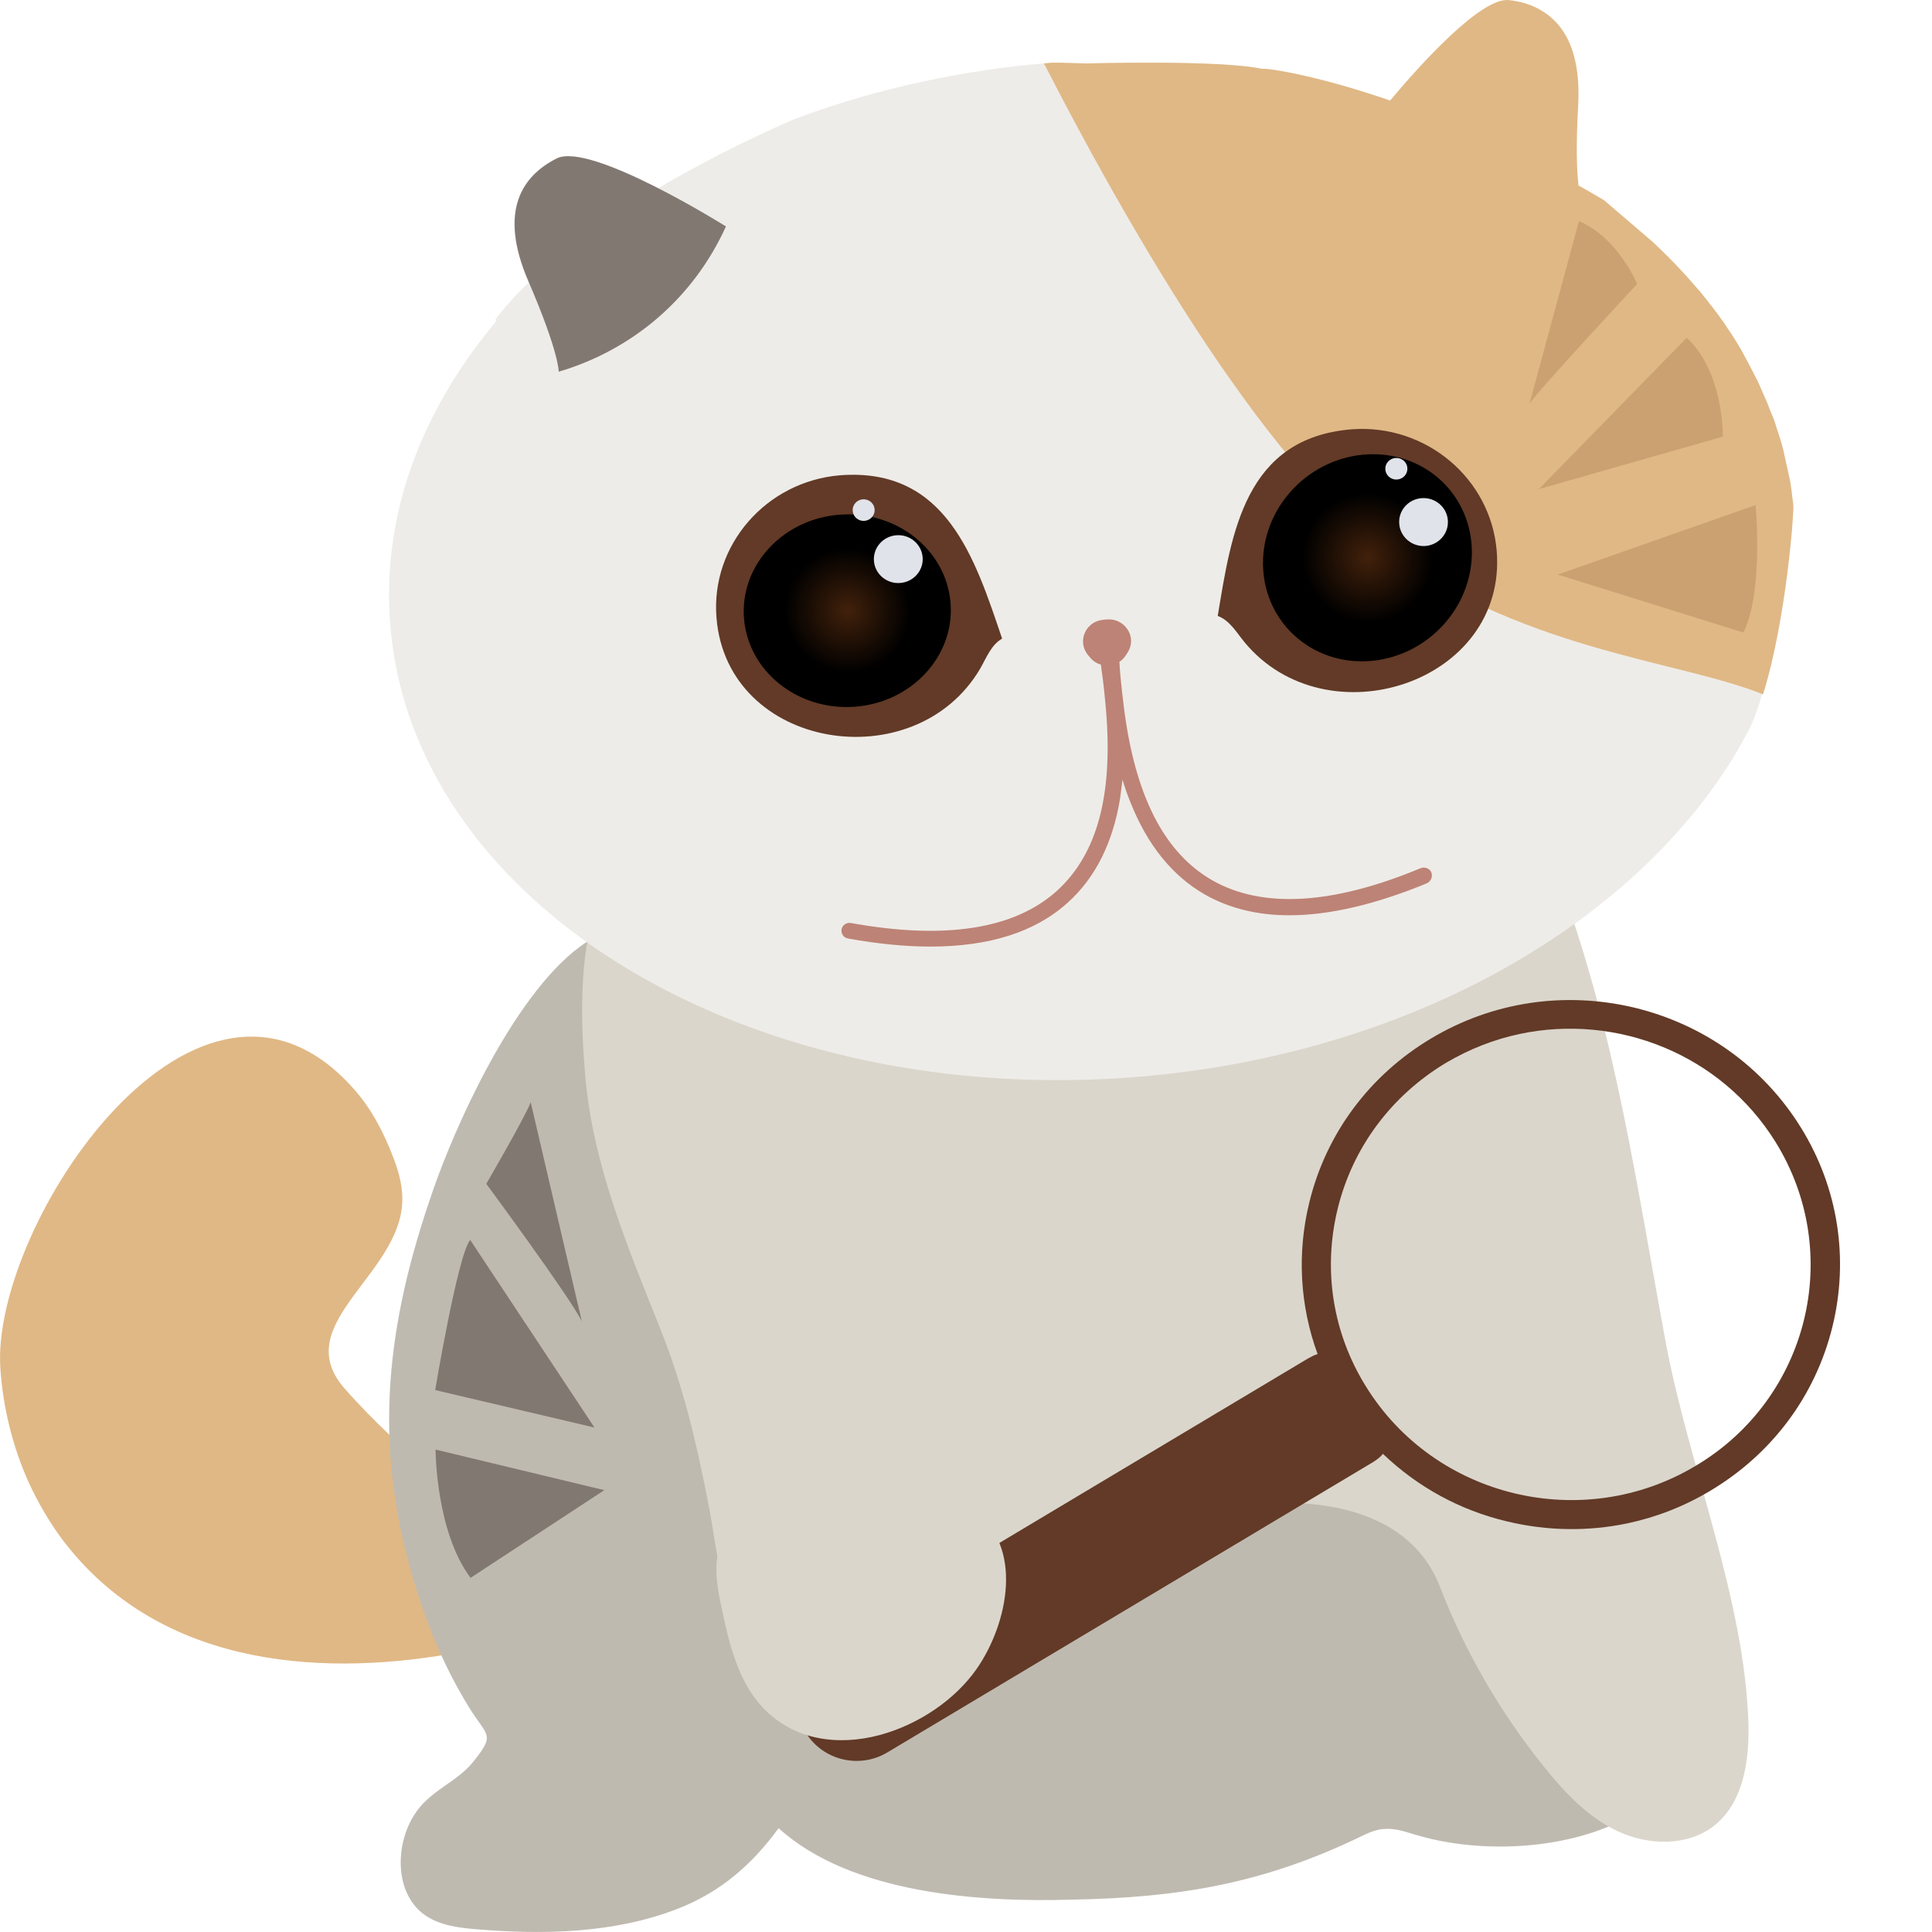 <svg width="20" height="20" viewBox="0 0 20 20" fill="none" xmlns="http://www.w3.org/2000/svg">
<path d="M0.297 15.346C0.13 14.974 0.032 14.574 0.004 14.17C-0.102 12.687 2.065 9.423 3.682 11.295C3.832 11.467 3.942 11.671 4.032 11.883C4.093 12.031 4.15 12.183 4.162 12.343C4.236 13.162 2.965 13.682 3.564 14.37C4.191 15.09 4.863 15.454 5.16 16.442C5.201 16.582 5.233 16.738 5.164 16.87C5.075 17.034 4.863 17.086 4.68 17.118C3.221 17.374 1.617 17.21 0.655 15.95C0.513 15.762 0.395 15.558 0.297 15.346Z" fill="#E0B885"/>
<path d="M16.898 16.91C16.841 16.146 16.789 15.378 16.732 14.614C16.687 14.01 16.793 13.139 16.467 12.631C15.884 11.715 14.39 10.963 13.318 10.935C12.434 10.915 11.587 11.295 10.858 11.791C10.097 12.307 9.241 13.159 8.573 14.142C8.573 14.126 8.569 14.11 8.569 14.098C8.561 13.922 8.524 13.758 8.484 13.586C8.284 12.775 8.036 11.963 7.706 11.191C7.49 10.691 6.924 9.251 6.125 9.719C5.421 10.131 4.794 11.471 4.525 12.203C4.032 13.57 3.849 14.802 4.24 16.214C4.386 16.738 4.57 17.21 4.855 17.674C5.046 17.982 5.132 17.946 4.899 18.238C4.728 18.453 4.439 18.538 4.284 18.794C4.089 19.109 4.089 19.589 4.382 19.813C4.541 19.933 4.749 19.957 4.948 19.973C5.633 20.029 6.354 20.013 7.001 19.765C7.465 19.589 7.795 19.289 8.06 18.925C8.814 19.609 10.154 19.693 11.095 19.665C12.21 19.645 13.078 19.497 14.076 19.017C14.157 18.977 14.243 18.937 14.332 18.933C14.443 18.925 14.548 18.961 14.65 18.993C14.654 18.993 14.662 18.997 14.666 18.997C15.473 19.237 16.679 19.133 17.281 18.489C17.733 18.01 17.644 17.094 16.898 16.91Z" fill="#BFBAB0"/>
<path d="M8.814 17.43C8.488 17.405 8.174 17.322 7.93 17.114C7.445 16.702 7.445 16.134 7.331 15.558C7.213 14.946 7.07 14.342 6.838 13.762C6.496 12.906 6.13 12.039 6.056 11.111C5.967 10.035 5.995 8.419 7.355 8.919C7.836 9.095 8.394 9.071 8.899 9.039C10.036 8.963 11.058 8.399 12.129 8.087C12.667 7.931 13.172 7.851 13.734 7.847C13.966 7.843 14.202 7.975 14.426 7.935C14.605 7.903 14.691 7.703 14.923 7.715C15.139 7.727 15.339 7.847 15.493 7.995C15.827 8.311 16.006 8.751 16.165 9.183C16.723 10.703 16.947 12.299 17.241 13.882C17.481 15.178 18.067 16.558 18.1 17.861C18.108 18.241 18.043 18.669 17.738 18.905C17.465 19.113 17.07 19.105 16.756 18.961C16.442 18.817 16.202 18.561 15.986 18.293C15.53 17.726 15.163 17.094 14.903 16.418C14.304 14.878 11.225 15.674 10.492 16.698C10.349 16.898 10.239 17.142 10.023 17.27C9.889 17.349 9.726 17.378 9.567 17.398C9.327 17.425 9.066 17.445 8.814 17.43Z" fill="#DBD6CC"/>
<path d="M6.256 15.426L4.509 15.006C4.509 15.006 4.509 15.85 4.871 16.334L6.256 15.426Z" fill="#827872"/>
<path d="M6.023 13.678C5.893 13.418 5.034 12.255 5.034 12.255C5.034 12.255 5.429 11.575 5.494 11.411L6.023 13.678Z" fill="#827872"/>
<path d="M6.154 14.778L4.505 14.39C4.505 14.39 4.737 12.998 4.867 12.835L6.154 14.778Z" fill="#827872"/>
<path d="M18.092 7.58C18.092 7.584 18.088 7.584 18.088 7.588C18.051 7.652 18.015 7.72 17.978 7.784C16.911 9.575 14.561 10.931 11.734 11.151C8.989 11.363 6.508 10.451 5.14 8.924C4.509 8.22 4.113 7.384 4.04 6.468C3.967 5.552 4.219 4.668 4.733 3.873C4.851 3.685 4.989 3.505 5.136 3.325C5.136 3.317 5.128 3.309 5.132 3.301C6.02 2.145 8.235 1.229 8.235 1.229C8.842 1.001 9.498 0.833 10.186 0.729C10.39 0.697 10.598 0.673 10.805 0.657C10.834 0.653 10.858 0.653 10.887 0.649H10.932H10.968L11.245 0.657C11.245 0.657 12.622 0.617 13.066 0.713C13.078 0.701 13.579 0.761 14.39 1.041C14.923 1.225 15.587 1.505 16.341 1.921C16.43 1.969 16.516 2.021 16.605 2.073C16.609 2.077 17.114 2.509 17.114 2.509C17.135 2.529 17.151 2.545 17.172 2.565C17.314 2.701 17.448 2.841 17.571 2.989C17.571 2.989 17.571 2.989 17.575 2.993C17.575 2.993 17.575 2.997 17.579 2.997C17.579 2.997 17.579 3.001 17.583 3.001C17.583 3.001 17.583 3.005 17.587 3.005C17.595 3.017 17.693 3.133 17.701 3.149C17.701 3.149 17.705 3.157 17.709 3.157C17.717 3.169 17.766 3.233 17.782 3.253C17.787 3.257 17.787 3.261 17.791 3.265C17.807 3.289 17.823 3.313 17.84 3.333C17.852 3.353 17.933 3.473 17.933 3.473C17.941 3.485 17.978 3.545 17.978 3.545C17.986 3.561 18.031 3.629 18.039 3.649L18.112 3.785C18.112 3.785 18.169 3.897 18.194 3.945C18.218 3.993 18.279 4.141 18.292 4.165C18.3 4.189 18.34 4.293 18.353 4.316L18.373 4.372C18.373 4.376 18.418 4.512 18.426 4.536C18.434 4.56 18.438 4.58 18.446 4.604C18.45 4.62 18.454 4.636 18.459 4.652C18.467 4.688 18.528 4.968 18.532 4.984C18.536 5.02 18.544 5.056 18.548 5.096C18.548 5.1 18.548 5.1 18.548 5.104C18.552 5.124 18.552 5.144 18.556 5.164C18.56 5.192 18.564 5.216 18.564 5.244C18.569 5.268 18.491 6.4 18.243 7.176C18.202 7.332 18.149 7.468 18.092 7.58Z" fill="#EEECE8"/>
<path d="M5.784 3.848C5.784 3.848 5.788 3.648 5.47 2.912C5.152 2.176 5.413 1.816 5.763 1.64C6.113 1.464 7.515 2.344 7.515 2.344C7.185 3.072 6.566 3.616 5.784 3.848Z" fill="#827872"/>
<path d="M18.251 7.188C17.359 6.828 15.73 6.744 14.223 5.604C14.219 5.604 14.219 5.6 14.214 5.596C14.117 5.52 14.015 5.436 13.913 5.34C13.567 5.02 13.217 4.592 12.87 4.116C12.793 4.008 12.716 3.9 12.638 3.788C11.934 2.765 11.278 1.573 10.826 0.693C10.818 0.681 10.814 0.669 10.805 0.657C10.834 0.653 10.858 0.653 10.887 0.649H10.932H10.968L11.245 0.657C11.245 0.657 12.622 0.617 13.066 0.713C13.078 0.701 13.579 0.761 14.39 1.041C14.695 0.677 15.331 -0.031 15.62 0.001C15.726 0.013 15.836 0.041 15.929 0.093C16.182 0.229 16.369 0.517 16.337 1.097C16.312 1.529 16.324 1.781 16.341 1.921C16.43 1.969 16.516 2.021 16.605 2.073C16.609 2.077 17.114 2.509 17.114 2.509C17.135 2.529 17.151 2.545 17.172 2.565C17.314 2.701 17.448 2.841 17.571 2.988C17.571 2.988 17.571 2.988 17.575 2.992C17.575 2.992 17.575 2.996 17.579 2.996C17.579 2.996 17.579 3 17.583 3C17.583 3 17.583 3.004 17.587 3.004C17.595 3.016 17.693 3.132 17.701 3.148C17.701 3.148 17.705 3.156 17.709 3.156C17.717 3.168 17.766 3.232 17.782 3.252C17.787 3.256 17.787 3.26 17.791 3.264C17.807 3.288 17.823 3.312 17.84 3.332C17.852 3.352 17.933 3.472 17.933 3.472C17.941 3.484 17.978 3.544 17.978 3.544C17.986 3.56 18.031 3.628 18.039 3.648L18.112 3.784C18.112 3.784 18.169 3.896 18.194 3.944C18.218 3.992 18.279 4.14 18.292 4.164C18.3 4.188 18.34 4.292 18.353 4.316L18.373 4.372C18.373 4.376 18.418 4.512 18.426 4.536C18.434 4.56 18.438 4.58 18.446 4.604C18.45 4.62 18.454 4.636 18.459 4.652C18.467 4.688 18.528 4.968 18.532 4.984C18.536 5.02 18.544 5.056 18.548 5.096C18.548 5.1 18.548 5.1 18.548 5.104C18.552 5.124 18.552 5.144 18.556 5.164C18.56 5.192 18.564 5.216 18.564 5.244C18.573 5.276 18.495 6.408 18.251 7.188Z" fill="#E0B885"/>
<path d="M18.047 6.548L16.125 5.948L18.174 5.228C18.174 5.228 18.259 6.132 18.047 6.548Z" fill="#CCA172"/>
<path d="M15.929 5.064L17.835 4.52C17.835 4.52 17.848 3.856 17.461 3.496L15.929 5.064Z" fill="#CCA172"/>
<path d="M15.832 4.184C15.868 4.1 16.948 2.94 16.948 2.94C16.948 2.94 16.748 2.457 16.345 2.289L15.832 4.184Z" fill="#CCA172"/>
<path d="M15.494 5.704C15.604 7.072 13.734 7.676 12.883 6.648C12.801 6.548 12.732 6.424 12.606 6.376C12.748 5.516 12.887 4.532 13.995 4.444C14.761 4.388 15.432 4.952 15.494 5.704Z" fill="#623A27"/>
<path d="M14.879 4.94C15.322 5.312 15.359 5.988 14.96 6.448C14.561 6.908 13.877 6.98 13.433 6.608C12.989 6.236 12.952 5.56 13.351 5.1C13.75 4.64 14.435 4.568 14.879 4.94Z" fill="url(#paint0_radial)"/>
<path d="M14.464 4.964C14.527 4.959 14.574 4.905 14.569 4.843C14.564 4.782 14.509 4.736 14.446 4.741C14.383 4.746 14.336 4.799 14.341 4.861C14.346 4.923 14.401 4.969 14.464 4.964Z" fill="#E1E3EA"/>
<path d="M14.756 5.652C14.895 5.641 14.999 5.521 14.988 5.385C14.977 5.248 14.855 5.146 14.716 5.157C14.577 5.168 14.473 5.287 14.485 5.424C14.496 5.56 14.617 5.662 14.756 5.652Z" fill="#E1E3EA"/>
<path d="M7.417 6.395C7.527 7.763 9.469 8.071 10.146 6.923C10.211 6.811 10.26 6.675 10.374 6.611C10.093 5.784 9.799 4.836 8.696 4.92C7.93 4.984 7.356 5.644 7.417 6.395Z" fill="#623A27"/>
<path d="M9.84 6.24C9.885 6.788 9.441 7.272 8.85 7.316C8.26 7.36 7.747 6.952 7.702 6.404C7.657 5.856 8.101 5.372 8.692 5.328C9.282 5.284 9.795 5.692 9.84 6.24Z" fill="url(#paint1_radial)"/>
<path d="M9.319 6.035C9.458 6.024 9.562 5.905 9.551 5.769C9.54 5.632 9.418 5.53 9.279 5.541C9.14 5.552 9.036 5.671 9.047 5.808C9.058 5.944 9.18 6.046 9.319 6.035Z" fill="#E1E3EA"/>
<path d="M8.949 5.392C9.012 5.387 9.059 5.333 9.054 5.272C9.049 5.21 8.994 5.164 8.931 5.169C8.869 5.174 8.822 5.228 8.827 5.289C8.832 5.351 8.887 5.397 8.949 5.392Z" fill="#E1E3EA"/>
<path d="M14.817 9.031C14.801 8.991 14.752 8.971 14.707 8.987C13.795 9.367 13.07 9.407 12.553 9.115C12.048 8.827 11.746 8.231 11.632 7.303C11.604 7.072 11.592 6.936 11.588 6.852C11.616 6.832 11.64 6.808 11.657 6.78L11.677 6.748C11.771 6.592 11.645 6.4 11.461 6.412L11.421 6.416C11.237 6.432 11.148 6.64 11.262 6.78L11.286 6.808C11.315 6.844 11.355 6.868 11.396 6.88C11.408 6.964 11.425 7.084 11.441 7.26C11.534 8.191 11.372 8.831 10.94 9.223C10.5 9.619 9.783 9.731 8.81 9.555C8.765 9.547 8.72 9.575 8.712 9.619C8.704 9.663 8.732 9.707 8.777 9.715C9.087 9.771 9.372 9.799 9.632 9.799C10.243 9.799 10.72 9.647 11.054 9.343C11.339 9.087 11.522 8.723 11.596 8.259C11.604 8.199 11.612 8.135 11.62 8.071C11.645 8.155 11.673 8.235 11.706 8.315C11.881 8.751 12.137 9.067 12.471 9.259C12.724 9.403 13.017 9.475 13.347 9.475C13.762 9.475 14.239 9.363 14.773 9.143C14.813 9.123 14.834 9.075 14.817 9.031Z" fill="#BD8376"/>
<path d="M18.642 11.671C18.255 11.047 17.644 10.607 16.919 10.431C16.194 10.259 15.448 10.371 14.813 10.751C14.178 11.131 13.73 11.731 13.555 12.443C13.424 12.975 13.457 13.518 13.64 14.018C13.607 14.026 13.579 14.042 13.542 14.062L8.516 17.066C8.231 17.238 8.137 17.606 8.313 17.89L8.345 17.942C8.52 18.222 8.895 18.314 9.184 18.142L14.21 15.138C14.255 15.11 14.292 15.082 14.316 15.05C14.671 15.39 15.11 15.634 15.603 15.75C16.019 15.85 16.442 15.854 16.846 15.77C17.147 15.706 17.436 15.594 17.709 15.43C18.344 15.05 18.792 14.45 18.968 13.739C19.143 13.031 19.029 12.295 18.642 11.671ZM17.554 15.174C16.385 15.874 14.854 15.506 14.141 14.354C13.795 13.799 13.693 13.143 13.848 12.511C14.003 11.879 14.402 11.343 14.968 11.003C15.212 10.859 15.469 10.759 15.734 10.703C16.74 10.491 17.815 10.911 18.381 11.823C19.094 12.975 18.723 14.478 17.554 15.174Z" fill="#623A27"/>
<path d="M9.103 17.962C8.679 18.074 8.227 18.018 7.905 17.686C7.645 17.414 7.551 17.03 7.474 16.662C7.429 16.458 7.388 16.242 7.441 16.042C7.535 15.694 7.885 15.47 8.235 15.363C8.818 15.187 9.567 15.291 10.072 15.634C10.602 15.998 10.439 16.806 10.109 17.278C9.885 17.598 9.506 17.854 9.103 17.962Z" fill="#DBD6CC"/>
<defs>
<radialGradient id="paint0_radial" cx="0" cy="0" r="1" gradientUnits="userSpaceOnUse" gradientTransform="translate(14.157 5.773) rotate(22.594) scale(1.084 1.071)">
<stop stop-color="#42210B"/>
<stop offset="0.627"/>
</radialGradient>
<radialGradient id="paint1_radial" cx="0" cy="0" r="1" gradientUnits="userSpaceOnUse" gradientTransform="translate(8.774 6.322) rotate(22.594) scale(1.041 1.028)">
<stop stop-color="#42210B"/>
<stop offset="0.627"/>
</radialGradient>
</defs>
</svg>
